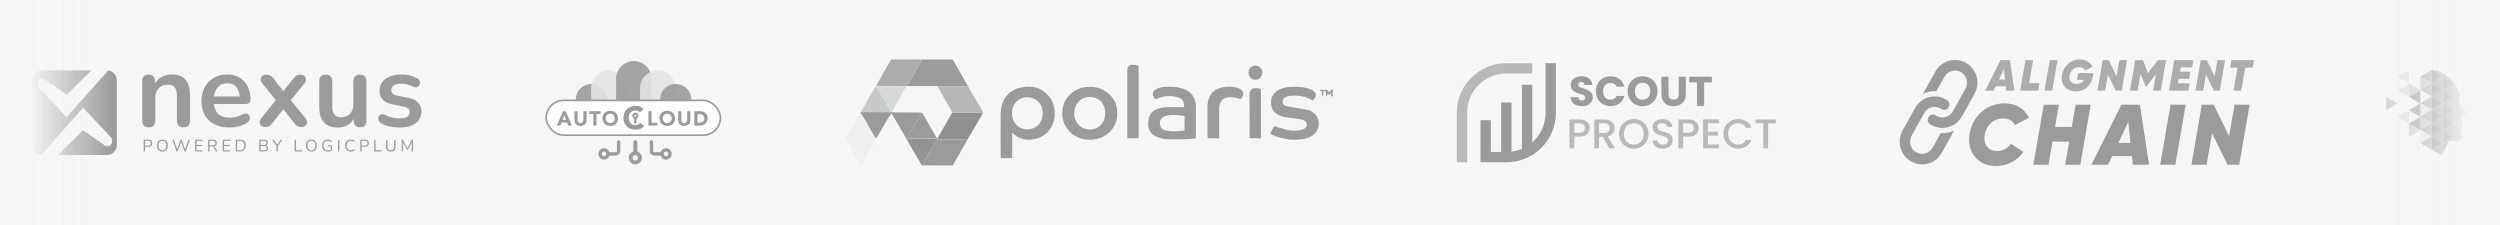 <svg width="1009" height="91" viewBox="0 0 1009 91" fill="none" xmlns="http://www.w3.org/2000/svg">
<rect x="0" y="0" width="1009" height="91" fill="#333333" stroke="none"/>
<g clip-path="url(#clip0_36_17644)">
<rect width="1009" height="91" fill="#F6F6F6"/>
<path d="M-10 0H1019" stroke="#F6F6F6" stroke-width="3"/>
<path d="M-10 91H1019" stroke="#F6F6F6" stroke-width="3"/>
<path fill-rule="evenodd" clip-rule="evenodd" d="M26.883 47.281C26.883 47.281 26.883 47.281 26.883 47.28L43.12 29.064C43.289 28.875 43.425 28.664 43.528 28.441C45.561 28.629 47.154 30.34 47.154 32.423V58.577C47.154 60.786 45.363 62.577 43.154 62.577H23.326L33.534 52.545L42.241 58.66C43.138 59.29 44.341 59.044 44.957 58.104C45.51 57.259 45.414 56.109 44.728 55.383L33.534 43.514V43.515L17.297 61.731C17.074 61.981 16.909 62.268 16.802 62.572C14.685 62.469 13 60.72 13 58.577V32.423C13 30.214 14.791 28.423 17 28.423H36.883L26.883 38.25L18.175 32.135C17.279 31.506 16.076 31.752 15.46 32.691C14.906 33.537 15.003 34.686 15.688 35.413L26.883 47.281Z" fill="#9B9B9B"/>
<path d="M161.304 51.475C160.098 51.475 158.821 51.349 157.473 51.096C156.126 50.844 154.919 50.409 153.853 49.791C153.404 49.511 153.081 49.188 152.884 48.823C152.716 48.43 152.646 48.051 152.674 47.686C152.73 47.293 152.87 46.956 153.095 46.676C153.348 46.395 153.656 46.213 154.021 46.129C154.414 46.044 154.835 46.114 155.284 46.339C156.407 46.872 157.459 47.251 158.442 47.476C159.424 47.672 160.392 47.77 161.347 47.77C162.694 47.77 163.69 47.546 164.336 47.097C165.009 46.62 165.346 46.002 165.346 45.244C165.346 44.599 165.121 44.108 164.672 43.771C164.251 43.406 163.606 43.139 162.736 42.971L158.526 42.171C156.786 41.834 155.453 41.203 154.526 40.277C153.628 39.322 153.179 38.102 153.179 36.614C153.179 35.267 153.544 34.102 154.274 33.12C155.032 32.137 156.07 31.38 157.389 30.846C158.708 30.313 160.224 30.046 161.936 30.046C163.171 30.046 164.322 30.187 165.388 30.467C166.483 30.72 167.535 31.127 168.546 31.688C168.967 31.913 169.247 32.208 169.388 32.572C169.556 32.937 169.598 33.316 169.514 33.709C169.43 34.074 169.261 34.411 169.009 34.719C168.756 35 168.433 35.183 168.04 35.267C167.676 35.323 167.255 35.239 166.777 35.014C165.907 34.565 165.065 34.242 164.251 34.046C163.466 33.849 162.708 33.751 161.978 33.751C160.603 33.751 159.578 33.99 158.905 34.467C158.259 34.944 157.936 35.575 157.936 36.361C157.936 36.951 158.133 37.442 158.526 37.835C158.919 38.228 159.522 38.494 160.336 38.635L164.546 39.435C166.37 39.771 167.746 40.389 168.672 41.287C169.626 42.185 170.103 43.392 170.103 44.908C170.103 46.956 169.303 48.57 167.704 49.749C166.104 50.9 163.971 51.475 161.304 51.475Z" fill="#9B9B9B"/>
<path d="M136.42 51.475C134.708 51.475 133.29 51.166 132.168 50.549C131.045 49.903 130.203 48.949 129.642 47.686C129.108 46.423 128.842 44.851 128.842 42.971V32.783C128.842 31.884 129.066 31.225 129.515 30.804C129.964 30.355 130.61 30.13 131.452 30.13C132.294 30.13 132.94 30.355 133.389 30.804C133.866 31.225 134.104 31.884 134.104 32.783V43.055C134.104 44.514 134.399 45.595 134.988 46.297C135.578 46.998 136.518 47.349 137.809 47.349C139.212 47.349 140.363 46.872 141.261 45.918C142.159 44.935 142.608 43.644 142.608 42.045V32.783C142.608 31.884 142.833 31.225 143.282 30.804C143.731 30.355 144.377 30.13 145.219 30.13C146.061 30.13 146.706 30.355 147.155 30.804C147.632 31.225 147.871 31.884 147.871 32.783V48.696C147.871 50.493 147.015 51.391 145.303 51.391C144.489 51.391 143.857 51.166 143.408 50.717C142.959 50.24 142.735 49.566 142.735 48.696V45.497L143.324 46.76C142.735 48.275 141.837 49.44 140.63 50.254C139.451 51.068 138.048 51.475 136.42 51.475Z" fill="#9B9B9B"/>
<path d="M106.996 51.264C106.378 51.264 105.859 51.096 105.438 50.759C105.045 50.394 104.835 49.931 104.807 49.37C104.807 48.809 105.045 48.219 105.522 47.602L112.343 39.182V41.666L105.943 33.793C105.438 33.176 105.2 32.586 105.228 32.025C105.256 31.463 105.466 31.015 105.859 30.678C106.28 30.313 106.799 30.13 107.417 30.13C108.062 30.13 108.596 30.243 109.017 30.467C109.466 30.692 109.873 31.043 110.238 31.52L115.289 38.003H113.437L118.531 31.52C118.924 31.043 119.331 30.692 119.752 30.467C120.173 30.243 120.692 30.13 121.31 30.13C121.955 30.13 122.475 30.313 122.867 30.678C123.26 31.043 123.457 31.506 123.457 32.067C123.485 32.628 123.246 33.218 122.741 33.835L116.384 41.624V39.266L123.204 47.602C123.709 48.191 123.948 48.767 123.92 49.328C123.892 49.889 123.667 50.352 123.246 50.717C122.853 51.082 122.334 51.264 121.689 51.264C121.071 51.264 120.552 51.152 120.131 50.928C119.71 50.703 119.303 50.352 118.91 49.875L113.437 42.971H115.205L109.774 49.875C109.41 50.324 109.017 50.675 108.596 50.928C108.175 51.152 107.641 51.264 106.996 51.264Z" fill="#9B9B9B"/>
<path d="M92.595 51.475C90.266 51.475 88.259 51.04 86.575 50.17C84.891 49.3 83.586 48.065 82.66 46.465C81.762 44.865 81.312 42.971 81.312 40.782C81.312 38.649 81.748 36.782 82.618 35.183C83.516 33.583 84.737 32.334 86.28 31.436C87.852 30.509 89.634 30.046 91.627 30.046C93.086 30.046 94.391 30.285 95.542 30.762C96.721 31.239 97.717 31.927 98.531 32.825C99.373 33.723 100.005 34.818 100.426 36.109C100.875 37.372 101.099 38.803 101.099 40.403C101.099 40.908 100.917 41.301 100.552 41.582C100.215 41.834 99.724 41.961 99.079 41.961H85.565V38.929H97.395L96.721 39.561C96.721 38.27 96.525 37.189 96.132 36.319C95.767 35.449 95.219 34.79 94.49 34.341C93.788 33.863 92.904 33.625 91.837 33.625C90.659 33.625 89.648 33.906 88.806 34.467C87.992 35 87.361 35.772 86.912 36.782C86.491 37.765 86.28 38.944 86.28 40.319V40.613C86.28 42.915 86.814 44.641 87.88 45.792C88.975 46.914 90.575 47.476 92.679 47.476C93.409 47.476 94.223 47.392 95.121 47.223C96.047 47.027 96.918 46.704 97.731 46.255C98.321 45.918 98.84 45.778 99.289 45.834C99.738 45.862 100.089 46.016 100.342 46.297C100.622 46.578 100.791 46.928 100.847 47.349C100.903 47.742 100.819 48.149 100.594 48.57C100.398 48.991 100.047 49.356 99.542 49.665C98.559 50.282 97.423 50.745 96.132 51.054C94.869 51.335 93.69 51.475 92.595 51.475Z" fill="#9B9B9B"/>
<path d="M60.013 51.391C59.17 51.391 58.525 51.166 58.076 50.717C57.627 50.24 57.402 49.567 57.402 48.697V32.783C57.402 31.913 57.627 31.253 58.076 30.804C58.525 30.355 59.157 30.131 59.97 30.131C60.784 30.131 61.416 30.355 61.865 30.804C62.314 31.253 62.538 31.913 62.538 32.783V35.646L62.075 34.593C62.693 33.106 63.647 31.983 64.938 31.225C66.257 30.439 67.745 30.046 69.401 30.046C71.057 30.046 72.418 30.355 73.484 30.973C74.551 31.59 75.351 32.53 75.884 33.793C76.417 35.028 76.684 36.6 76.684 38.508V48.697C76.684 49.567 76.46 50.24 76.01 50.717C75.561 51.166 74.916 51.391 74.074 51.391C73.232 51.391 72.572 51.166 72.095 50.717C71.646 50.24 71.422 49.567 71.422 48.697V38.761C71.422 37.161 71.113 35.996 70.495 35.267C69.906 34.537 68.98 34.172 67.717 34.172C66.173 34.172 64.938 34.663 64.012 35.646C63.114 36.6 62.665 37.877 62.665 39.477V48.697C62.665 50.493 61.781 51.391 60.013 51.391Z" fill="#9B9B9B"/>
<path d="M162.374 61.172C162.293 61.172 162.23 61.149 162.185 61.104C162.14 61.054 162.117 60.987 162.117 60.902V56.591C162.117 56.501 162.14 56.433 162.185 56.388C162.23 56.343 162.293 56.321 162.374 56.321C162.446 56.321 162.502 56.337 162.542 56.368C162.587 56.395 162.628 56.442 162.664 56.51L164.512 59.991H164.31L166.152 56.51C166.188 56.442 166.226 56.395 166.266 56.368C166.307 56.337 166.365 56.321 166.442 56.321C166.518 56.321 166.579 56.343 166.624 56.388C166.669 56.433 166.691 56.501 166.691 56.591V60.902C166.691 60.987 166.669 61.054 166.624 61.104C166.583 61.149 166.52 61.172 166.435 61.172C166.354 61.172 166.291 61.149 166.246 61.104C166.201 61.054 166.179 60.987 166.179 60.902V57.11H166.34L164.654 60.274C164.622 60.333 164.589 60.375 164.553 60.402C164.521 60.425 164.474 60.436 164.411 60.436C164.348 60.436 164.299 60.423 164.263 60.396C164.227 60.369 164.195 60.328 164.168 60.274L162.461 57.103H162.623V60.902C162.623 60.987 162.601 61.054 162.556 61.104C162.515 61.149 162.455 61.172 162.374 61.172Z" fill="#9B9B9B"/>
<path d="M157.722 61.185C157.407 61.185 157.13 61.145 156.892 61.063C156.658 60.978 156.46 60.854 156.298 60.693C156.136 60.526 156.015 60.321 155.934 60.078C155.853 59.836 155.812 59.557 155.812 59.242V56.604C155.812 56.51 155.835 56.44 155.88 56.395C155.929 56.346 155.999 56.321 156.089 56.321C156.179 56.321 156.247 56.346 156.291 56.395C156.341 56.44 156.366 56.51 156.366 56.604V59.215C156.366 59.71 156.48 60.081 156.71 60.328C156.939 60.571 157.276 60.693 157.722 60.693C158.167 60.693 158.502 60.571 158.727 60.328C158.952 60.081 159.064 59.71 159.064 59.215V56.604C159.064 56.51 159.089 56.44 159.138 56.395C159.188 56.346 159.258 56.321 159.348 56.321C159.433 56.321 159.498 56.346 159.543 56.395C159.593 56.44 159.617 56.51 159.617 56.604V59.242C159.617 59.66 159.546 60.016 159.402 60.308C159.262 60.6 159.051 60.821 158.767 60.969C158.484 61.113 158.136 61.185 157.722 61.185Z" fill="#9B9B9B"/>
<path d="M151.295 61.124C151.205 61.124 151.135 61.1 151.086 61.05C151.036 60.996 151.012 60.924 151.012 60.834V56.625C151.012 56.53 151.034 56.458 151.079 56.409C151.129 56.359 151.198 56.334 151.288 56.334C151.378 56.334 151.446 56.359 151.491 56.409C151.54 56.458 151.565 56.53 151.565 56.625V60.639H153.778C153.859 60.639 153.922 60.661 153.967 60.706C154.012 60.747 154.034 60.805 154.034 60.882C154.034 60.958 154.012 61.019 153.967 61.064C153.922 61.104 153.859 61.124 153.778 61.124H151.295Z" fill="#9B9B9B"/>
<path d="M145.671 61.171C145.581 61.171 145.511 61.146 145.462 61.097C145.417 61.043 145.395 60.971 145.395 60.881V56.651C145.395 56.557 145.419 56.487 145.469 56.442C145.518 56.392 145.588 56.368 145.678 56.368H147.277C147.785 56.368 148.176 56.494 148.451 56.745C148.725 56.993 148.862 57.344 148.862 57.798C148.862 58.248 148.725 58.599 148.451 58.85C148.176 59.102 147.785 59.228 147.277 59.228H145.948V60.881C145.948 60.971 145.925 61.043 145.88 61.097C145.835 61.146 145.766 61.171 145.671 61.171ZM145.948 58.763H147.209C147.574 58.763 147.848 58.682 148.032 58.52C148.221 58.353 148.316 58.113 148.316 57.798C148.316 57.479 148.221 57.238 148.032 57.076C147.848 56.91 147.574 56.826 147.209 56.826H145.948V58.763Z" fill="#9B9B9B"/>
<path d="M141.563 61.185C141.095 61.185 140.695 61.086 140.362 60.888C140.029 60.69 139.773 60.409 139.593 60.045C139.418 59.68 139.33 59.246 139.33 58.743C139.33 58.365 139.379 58.028 139.478 57.731C139.582 57.429 139.728 57.175 139.917 56.968C140.11 56.757 140.346 56.595 140.625 56.483C140.904 56.366 141.217 56.307 141.563 56.307C141.842 56.307 142.107 56.348 142.359 56.429C142.611 56.505 142.829 56.62 143.013 56.773C143.072 56.818 143.11 56.869 143.128 56.928C143.151 56.982 143.153 57.036 143.135 57.09C143.121 57.139 143.094 57.182 143.054 57.218C143.018 57.249 142.973 57.265 142.919 57.265C142.865 57.265 142.804 57.243 142.737 57.198C142.575 57.067 142.397 56.971 142.204 56.908C142.01 56.845 141.801 56.813 141.576 56.813C141.221 56.813 140.92 56.89 140.672 57.042C140.425 57.191 140.238 57.409 140.112 57.697C139.986 57.985 139.924 58.333 139.924 58.743C139.924 59.152 139.986 59.503 140.112 59.795C140.238 60.083 140.425 60.303 140.672 60.456C140.92 60.605 141.221 60.679 141.576 60.679C141.797 60.679 142.006 60.647 142.204 60.584C142.402 60.517 142.584 60.418 142.75 60.288C142.818 60.242 142.878 60.222 142.932 60.227C142.986 60.227 143.031 60.242 143.067 60.274C143.103 60.306 143.128 60.346 143.142 60.395C143.16 60.445 143.16 60.497 143.142 60.551C143.128 60.605 143.094 60.652 143.04 60.692C142.851 60.854 142.629 60.978 142.372 61.063C142.121 61.144 141.851 61.185 141.563 61.185Z" fill="#9B9B9B"/>
<path d="M136.7 61.172C136.61 61.172 136.541 61.147 136.491 61.097C136.446 61.043 136.424 60.971 136.424 60.881V56.611C136.424 56.516 136.446 56.444 136.491 56.395C136.541 56.346 136.61 56.321 136.7 56.321C136.79 56.321 136.858 56.346 136.903 56.395C136.952 56.444 136.977 56.516 136.977 56.611V60.881C136.977 60.971 136.955 61.043 136.91 61.097C136.865 61.147 136.795 61.172 136.7 61.172Z" fill="#9B9B9B"/>
<path d="M132.352 61.185C131.843 61.185 131.414 61.088 131.063 60.895C130.717 60.701 130.454 60.422 130.274 60.058C130.094 59.694 130.004 59.258 130.004 58.749C130.004 58.371 130.053 58.032 130.152 57.731C130.256 57.429 130.404 57.175 130.598 56.968C130.795 56.757 131.034 56.595 131.313 56.483C131.596 56.366 131.915 56.307 132.271 56.307C132.554 56.307 132.828 56.348 133.094 56.429C133.359 56.505 133.595 56.629 133.802 56.8C133.856 56.84 133.89 56.885 133.903 56.934C133.917 56.984 133.915 57.033 133.897 57.083C133.883 57.132 133.858 57.175 133.822 57.211C133.791 57.243 133.748 57.261 133.694 57.265C133.645 57.27 133.593 57.254 133.539 57.218C133.355 57.074 133.159 56.971 132.952 56.908C132.745 56.84 132.516 56.806 132.264 56.806C131.904 56.806 131.598 56.883 131.346 57.036C131.099 57.189 130.91 57.409 130.78 57.697C130.654 57.985 130.591 58.336 130.591 58.749C130.591 59.379 130.737 59.86 131.029 60.193C131.326 60.526 131.771 60.692 132.365 60.692C132.581 60.692 132.792 60.672 132.999 60.632C133.206 60.587 133.402 60.526 133.586 60.449L133.465 60.767V59.087H132.5C132.419 59.087 132.358 59.066 132.318 59.026C132.277 58.985 132.257 58.931 132.257 58.864C132.257 58.792 132.277 58.738 132.318 58.702C132.358 58.666 132.419 58.648 132.5 58.648H133.708C133.784 58.648 133.843 58.668 133.883 58.709C133.924 58.749 133.944 58.808 133.944 58.884V60.645C133.944 60.712 133.933 60.769 133.91 60.814C133.888 60.859 133.849 60.892 133.795 60.915C133.606 60.991 133.379 61.057 133.114 61.111C132.853 61.16 132.599 61.185 132.352 61.185Z" fill="#9B9B9B"/>
<path d="M125.655 61.185C125.214 61.185 124.829 61.086 124.501 60.888C124.177 60.685 123.925 60.402 123.745 60.038C123.57 59.674 123.482 59.242 123.482 58.743C123.482 58.365 123.532 58.028 123.631 57.731C123.734 57.429 123.88 57.175 124.069 56.968C124.258 56.757 124.485 56.595 124.75 56.483C125.02 56.366 125.322 56.307 125.655 56.307C126.104 56.307 126.491 56.406 126.815 56.604C127.143 56.802 127.395 57.083 127.57 57.447C127.75 57.807 127.84 58.237 127.84 58.736C127.84 59.114 127.789 59.453 127.685 59.755C127.582 60.056 127.436 60.312 127.247 60.524C127.058 60.735 126.828 60.899 126.559 61.016C126.293 61.129 125.992 61.185 125.655 61.185ZM125.655 60.692C125.996 60.692 126.284 60.616 126.518 60.463C126.756 60.31 126.939 60.087 127.065 59.795C127.19 59.503 127.253 59.152 127.253 58.743C127.253 58.126 127.114 57.65 126.835 57.312C126.561 56.971 126.167 56.8 125.655 56.8C125.322 56.8 125.036 56.876 124.798 57.029C124.564 57.182 124.384 57.404 124.258 57.697C124.132 57.985 124.069 58.333 124.069 58.743C124.069 59.354 124.209 59.833 124.487 60.18C124.766 60.521 125.155 60.692 125.655 60.692Z" fill="#9B9B9B"/>
<path d="M119.172 61.124C119.082 61.124 119.012 61.1 118.963 61.05C118.913 60.996 118.889 60.924 118.889 60.834V56.625C118.889 56.53 118.911 56.458 118.956 56.409C119.006 56.359 119.075 56.334 119.165 56.334C119.255 56.334 119.323 56.359 119.368 56.409C119.417 56.458 119.442 56.53 119.442 56.625V60.639H121.655C121.736 60.639 121.799 60.661 121.844 60.706C121.889 60.747 121.911 60.805 121.911 60.882C121.911 60.958 121.889 61.019 121.844 61.064C121.799 61.104 121.736 61.124 121.655 61.124H119.172Z" fill="#9B9B9B"/>
<path d="M111.856 61.172C111.767 61.172 111.697 61.147 111.647 61.097C111.602 61.043 111.58 60.969 111.58 60.875V58.662L111.701 59.046L110.008 56.712C109.968 56.654 109.947 56.595 109.947 56.537C109.952 56.474 109.977 56.422 110.021 56.382C110.066 56.341 110.125 56.321 110.197 56.321C110.26 56.321 110.316 56.337 110.366 56.368C110.415 56.395 110.46 56.44 110.5 56.503L111.937 58.486H111.796L113.233 56.503C113.282 56.435 113.329 56.388 113.374 56.361C113.419 56.334 113.473 56.321 113.536 56.321C113.608 56.321 113.665 56.341 113.705 56.382C113.745 56.417 113.766 56.467 113.766 56.53C113.77 56.588 113.75 56.651 113.705 56.719L112.018 59.046L112.133 58.662V60.875C112.133 61.072 112.041 61.172 111.856 61.172Z" fill="#9B9B9B"/>
<path d="M104.921 61.124C104.822 61.124 104.745 61.099 104.691 61.05C104.642 60.996 104.617 60.919 104.617 60.82V56.671C104.617 56.572 104.642 56.498 104.691 56.449C104.745 56.395 104.822 56.368 104.921 56.368H106.52C106.848 56.368 107.125 56.417 107.349 56.516C107.579 56.611 107.754 56.75 107.876 56.934C107.997 57.119 108.058 57.344 108.058 57.609C108.058 57.906 107.97 58.153 107.795 58.351C107.624 58.549 107.39 58.679 107.093 58.742V58.648C107.43 58.688 107.694 58.81 107.882 59.012C108.076 59.215 108.173 59.482 108.173 59.815C108.173 60.238 108.035 60.562 107.761 60.787C107.487 61.011 107.1 61.124 106.601 61.124H104.921ZM105.157 60.679H106.547C106.906 60.679 107.176 60.607 107.356 60.463C107.536 60.319 107.626 60.101 107.626 59.808C107.626 59.511 107.536 59.293 107.356 59.154C107.176 59.01 106.906 58.938 106.547 58.938H105.157V60.679ZM105.157 58.493H106.439C106.79 58.493 107.055 58.421 107.235 58.277C107.419 58.133 107.511 57.926 107.511 57.656C107.511 57.377 107.419 57.168 107.235 57.029C107.055 56.885 106.79 56.813 106.439 56.813H105.157V58.493Z" fill="#9B9B9B"/>
<path d="M95.475 61.124C95.376 61.124 95.3 61.099 95.246 61.05C95.197 60.996 95.172 60.919 95.172 60.82V56.671C95.172 56.572 95.197 56.498 95.246 56.449C95.3 56.395 95.376 56.368 95.475 56.368H96.778C97.547 56.368 98.14 56.57 98.559 56.975C98.977 57.38 99.186 57.969 99.186 58.742C99.186 59.129 99.132 59.471 99.024 59.768C98.921 60.06 98.766 60.308 98.559 60.51C98.352 60.712 98.1 60.865 97.803 60.969C97.506 61.072 97.164 61.124 96.778 61.124H95.475ZM95.725 60.652H96.737C97.052 60.652 97.324 60.611 97.553 60.53C97.787 60.449 97.981 60.33 98.133 60.173C98.291 60.015 98.408 59.817 98.484 59.579C98.561 59.336 98.599 59.057 98.599 58.742C98.599 58.108 98.444 57.634 98.133 57.319C97.823 57 97.358 56.84 96.737 56.84H95.725V60.652Z" fill="#9B9B9B"/>
<path d="M90.192 61.124C90.093 61.124 90.017 61.099 89.963 61.05C89.913 60.996 89.889 60.919 89.889 60.82V56.671C89.889 56.572 89.913 56.498 89.963 56.449C90.017 56.395 90.093 56.368 90.192 56.368H92.702C92.778 56.368 92.837 56.388 92.877 56.428C92.918 56.469 92.938 56.525 92.938 56.597C92.938 56.673 92.918 56.732 92.877 56.773C92.837 56.813 92.778 56.833 92.702 56.833H90.428V58.479H92.56C92.637 58.479 92.695 58.499 92.736 58.54C92.776 58.576 92.796 58.632 92.796 58.709C92.796 58.785 92.776 58.844 92.736 58.884C92.695 58.925 92.637 58.945 92.56 58.945H90.428V60.658H92.702C92.778 60.658 92.837 60.679 92.877 60.719C92.918 60.76 92.938 60.816 92.938 60.888C92.938 60.964 92.918 61.023 92.877 61.063C92.837 61.104 92.778 61.124 92.702 61.124H90.192Z" fill="#9B9B9B"/>
<path d="M84.304 61.171C84.214 61.171 84.144 61.146 84.095 61.097C84.05 61.043 84.027 60.971 84.027 60.881V56.651C84.027 56.557 84.052 56.487 84.102 56.442C84.151 56.392 84.221 56.368 84.311 56.368H85.91C86.418 56.368 86.809 56.487 87.084 56.725C87.358 56.964 87.495 57.303 87.495 57.744C87.495 58.023 87.432 58.266 87.306 58.473C87.185 58.675 87.005 58.83 86.766 58.938C86.528 59.041 86.242 59.093 85.91 59.093L85.977 59.005H86.112C86.287 59.005 86.44 59.05 86.571 59.14C86.701 59.23 86.82 59.374 86.928 59.572L87.576 60.78C87.612 60.843 87.628 60.906 87.623 60.969C87.623 61.027 87.603 61.077 87.562 61.117C87.522 61.153 87.463 61.171 87.387 61.171C87.311 61.171 87.248 61.153 87.198 61.117C87.149 61.081 87.106 61.029 87.07 60.962L86.335 59.599C86.231 59.406 86.112 59.278 85.977 59.215C85.842 59.147 85.665 59.114 85.444 59.114H84.581V60.881C84.581 60.971 84.558 61.043 84.513 61.097C84.468 61.146 84.398 61.171 84.304 61.171ZM84.581 58.675H85.829C86.197 58.675 86.476 58.599 86.665 58.446C86.854 58.288 86.948 58.054 86.948 57.744C86.948 57.443 86.854 57.215 86.665 57.063C86.476 56.905 86.197 56.826 85.829 56.826H84.581V58.675Z" fill="#9B9B9B"/>
<path d="M79.048 61.124C78.949 61.124 78.872 61.099 78.818 61.05C78.769 60.996 78.744 60.919 78.744 60.82V56.671C78.744 56.572 78.769 56.498 78.818 56.449C78.872 56.395 78.949 56.368 79.048 56.368H81.557C81.634 56.368 81.692 56.388 81.733 56.428C81.773 56.469 81.793 56.525 81.793 56.597C81.793 56.673 81.773 56.732 81.733 56.773C81.692 56.813 81.634 56.833 81.557 56.833H79.284V58.479H81.416C81.492 58.479 81.551 58.499 81.591 58.54C81.632 58.576 81.652 58.632 81.652 58.709C81.652 58.785 81.632 58.844 81.591 58.884C81.551 58.925 81.492 58.945 81.416 58.945H79.284V60.658H81.557C81.634 60.658 81.692 60.679 81.733 60.719C81.773 60.76 81.793 60.816 81.793 60.888C81.793 60.964 81.773 61.023 81.733 61.063C81.692 61.104 81.634 61.124 81.557 61.124H79.048Z" fill="#9B9B9B"/>
<path d="M71.493 61.172C71.412 61.172 71.347 61.151 71.298 61.111C71.248 61.066 71.208 61.001 71.176 60.915L69.686 56.658C69.654 56.564 69.661 56.485 69.706 56.422C69.755 56.355 69.832 56.321 69.935 56.321C70.011 56.321 70.072 56.341 70.117 56.382C70.162 56.417 70.2 56.476 70.232 56.557L71.628 60.652H71.392L72.816 56.577C72.847 56.492 72.885 56.429 72.93 56.388C72.975 56.343 73.036 56.321 73.113 56.321C73.185 56.321 73.241 56.343 73.281 56.388C73.326 56.429 73.365 56.492 73.396 56.577L74.799 60.652H74.59L76 56.557C76.023 56.48 76.056 56.422 76.101 56.382C76.151 56.341 76.214 56.321 76.29 56.321C76.385 56.321 76.454 56.352 76.499 56.415C76.544 56.478 76.549 56.559 76.513 56.658L75.015 60.915C74.984 61.001 74.943 61.066 74.894 61.111C74.849 61.151 74.784 61.172 74.698 61.172C74.617 61.172 74.552 61.151 74.502 61.111C74.457 61.066 74.417 61.001 74.381 60.915L73.025 57.009H73.173L71.804 60.915C71.772 61.001 71.734 61.066 71.689 61.111C71.644 61.151 71.579 61.172 71.493 61.172Z" fill="#9B9B9B"/>
<path d="M65.551 61.185C65.111 61.185 64.726 61.086 64.398 60.888C64.074 60.685 63.822 60.402 63.642 60.038C63.467 59.674 63.379 59.242 63.379 58.743C63.379 58.365 63.428 58.028 63.527 57.731C63.631 57.429 63.777 57.175 63.966 56.968C64.155 56.757 64.382 56.595 64.647 56.483C64.917 56.366 65.218 56.307 65.551 56.307C66.001 56.307 66.388 56.406 66.712 56.604C67.04 56.802 67.292 57.083 67.467 57.447C67.647 57.807 67.737 58.237 67.737 58.736C67.737 59.114 67.685 59.453 67.582 59.755C67.478 60.056 67.332 60.312 67.143 60.524C66.954 60.735 66.725 60.899 66.455 61.016C66.19 61.129 65.889 61.185 65.551 61.185ZM65.551 60.692C65.893 60.692 66.181 60.616 66.415 60.463C66.653 60.31 66.835 60.087 66.961 59.795C67.087 59.503 67.15 59.152 67.15 58.743C67.15 58.126 67.011 57.65 66.732 57.312C66.457 56.971 66.064 56.8 65.551 56.8C65.218 56.8 64.933 56.876 64.695 57.029C64.461 57.182 64.281 57.404 64.155 57.697C64.029 57.985 63.966 58.333 63.966 58.743C63.966 59.354 64.105 59.833 64.384 60.18C64.663 60.521 65.052 60.692 65.551 60.692Z" fill="#9B9B9B"/>
<path d="M58.265 61.171C58.175 61.171 58.105 61.146 58.056 61.097C58.011 61.043 57.988 60.971 57.988 60.881V56.651C57.988 56.557 58.013 56.487 58.062 56.442C58.112 56.392 58.182 56.368 58.272 56.368H59.87C60.379 56.368 60.77 56.494 61.044 56.745C61.319 56.993 61.456 57.344 61.456 57.798C61.456 58.248 61.319 58.599 61.044 58.85C60.77 59.102 60.379 59.228 59.87 59.228H58.541V60.881C58.541 60.971 58.519 61.043 58.474 61.097C58.429 61.146 58.359 61.171 58.265 61.171ZM58.541 58.763H59.803C60.167 58.763 60.442 58.682 60.626 58.52C60.815 58.353 60.91 58.113 60.91 57.798C60.91 57.479 60.815 57.238 60.626 57.076C60.442 56.91 60.167 56.826 59.803 56.826H58.541V58.763Z" fill="#9B9B9B"/>
<path opacity="0.9" d="M243.132 44.467C245.592 42.049 245.592 38.129 243.132 35.711C240.671 33.293 236.682 33.293 234.221 35.711C231.76 38.129 231.76 42.049 234.221 44.467C236.682 46.885 240.671 46.885 243.132 44.467Z" fill="#9B9B9B"/>
<path opacity="0.9" d="M238.588 35.565C238.588 31.62 241.786 28.423 245.73 28.423C249.675 28.423 252.872 31.62 252.872 35.565V44.387C252.872 48.332 249.675 51.529 245.73 51.529C241.786 51.529 238.588 48.332 238.588 44.387V35.565Z" fill="#E3E3E3"/>
<path opacity="0.9" d="M248.67 31.784C248.67 27.839 251.868 24.642 255.812 24.642C259.756 24.642 262.954 27.839 262.954 31.784V47.748C262.954 51.693 259.756 54.89 255.812 54.89C251.868 54.89 248.67 51.693 248.67 47.748V31.784Z" fill="#9B9B9B"/>
<path opacity="0.9" d="M258.334 35.565C258.334 31.62 261.532 28.423 265.476 28.423C269.42 28.423 272.618 31.62 272.618 35.565V44.387C272.618 48.332 269.42 51.529 265.476 51.529C261.532 51.529 258.334 48.332 258.334 44.387V35.565Z" fill="#E3E3E3"/>
<path opacity="0.9" d="M277.161 44.467C279.622 42.049 279.622 38.129 277.161 35.711C274.7 33.293 270.711 33.293 268.25 35.711C265.79 38.129 265.79 42.049 268.25 44.467C270.711 46.885 274.7 46.885 277.161 44.467Z" fill="#9B9B9B"/>
<rect x="220.443" y="40.525" width="70.32" height="14.024" rx="7.012" fill="white" stroke="#9B9B9B" stroke-width="0.68"/>
<path d="M227.241 44.868H228.301L230.834 50.689H229.387L228.885 49.456H226.624L226.139 50.689H224.725L227.241 44.868ZM227.734 46.562L227.027 48.37H228.449L227.734 46.562Z" fill="#9B9B9B"/>
<path d="M236.739 48.444C236.739 48.79 236.687 49.108 236.583 49.398C236.479 49.689 236.322 49.941 236.114 50.155C235.911 50.368 235.656 50.535 235.349 50.656C235.042 50.777 234.689 50.837 234.289 50.837C233.883 50.837 233.527 50.777 233.22 50.656C232.913 50.535 232.655 50.368 232.447 50.155C232.244 49.941 232.091 49.689 231.986 49.398C231.882 49.108 231.83 48.79 231.83 48.444V44.868H233.113V48.395C233.113 48.576 233.14 48.743 233.195 48.897C233.255 49.05 233.338 49.184 233.442 49.3C233.546 49.409 233.669 49.497 233.812 49.563C233.96 49.623 234.119 49.653 234.289 49.653C234.459 49.653 234.615 49.623 234.757 49.563C234.9 49.497 235.023 49.409 235.127 49.3C235.231 49.184 235.311 49.05 235.366 48.897C235.426 48.743 235.456 48.576 235.456 48.395V44.868H236.739V48.444Z" fill="#9B9B9B"/>
<path d="M239.462 46.002H237.801V44.868H242.406V46.002H240.745V50.689H239.462V46.002Z" fill="#9B9B9B"/>
<path d="M243.156 47.778C243.156 47.312 243.232 46.89 243.386 46.512C243.545 46.134 243.764 45.813 244.044 45.55C244.323 45.282 244.655 45.076 245.039 44.934C245.422 44.791 245.842 44.72 246.297 44.72C246.752 44.72 247.171 44.791 247.555 44.934C247.938 45.076 248.27 45.282 248.549 45.55C248.829 45.813 249.045 46.134 249.199 46.512C249.358 46.89 249.437 47.312 249.437 47.778C249.437 48.244 249.358 48.666 249.199 49.045C249.045 49.423 248.829 49.746 248.549 50.015C248.27 50.278 247.938 50.481 247.555 50.623C247.171 50.766 246.752 50.837 246.297 50.837C245.842 50.837 245.422 50.766 245.039 50.623C244.655 50.481 244.323 50.278 244.044 50.015C243.764 49.746 243.545 49.423 243.386 49.045C243.232 48.666 243.156 48.244 243.156 47.778ZM244.488 47.778C244.488 48.052 244.529 48.305 244.611 48.535C244.699 48.76 244.822 48.957 244.981 49.127C245.14 49.291 245.329 49.42 245.548 49.513C245.773 49.606 246.022 49.653 246.297 49.653C246.571 49.653 246.817 49.606 247.037 49.513C247.261 49.42 247.453 49.291 247.612 49.127C247.771 48.957 247.892 48.76 247.974 48.535C248.062 48.305 248.105 48.052 248.105 47.778C248.105 47.51 248.062 47.26 247.974 47.03C247.892 46.8 247.771 46.603 247.612 46.438C247.453 46.268 247.261 46.137 247.037 46.044C246.817 45.95 246.571 45.904 246.297 45.904C246.022 45.904 245.773 45.95 245.548 46.044C245.329 46.137 245.14 46.268 244.981 46.438C244.822 46.603 244.699 46.8 244.611 47.03C244.529 47.26 244.488 47.51 244.488 47.778Z" fill="#9B9B9B"/>
<path d="M261.695 44.868H262.978V49.505H265.354V50.689H261.695V44.868Z" fill="#9B9B9B"/>
<path d="M266.161 47.778C266.161 47.312 266.238 46.89 266.391 46.512C266.55 46.134 266.769 45.813 267.049 45.55C267.328 45.282 267.66 45.076 268.044 44.934C268.427 44.791 268.847 44.72 269.302 44.72C269.757 44.72 270.176 44.791 270.56 44.934C270.943 45.076 271.275 45.282 271.555 45.55C271.834 45.813 272.051 46.134 272.204 46.512C272.363 46.89 272.443 47.312 272.443 47.778C272.443 48.244 272.363 48.666 272.204 49.045C272.051 49.423 271.834 49.746 271.555 50.015C271.275 50.278 270.943 50.481 270.56 50.623C270.176 50.766 269.757 50.837 269.302 50.837C268.847 50.837 268.427 50.766 268.044 50.623C267.66 50.481 267.328 50.278 267.049 50.015C266.769 49.746 266.55 49.423 266.391 49.045C266.238 48.666 266.161 48.244 266.161 47.778ZM267.493 47.778C267.493 48.052 267.534 48.305 267.616 48.535C267.704 48.76 267.827 48.957 267.986 49.127C268.145 49.291 268.334 49.42 268.553 49.513C268.778 49.606 269.028 49.653 269.302 49.653C269.576 49.653 269.822 49.606 270.042 49.513C270.266 49.42 270.458 49.291 270.617 49.127C270.776 48.957 270.897 48.76 270.979 48.535C271.067 48.305 271.111 48.052 271.111 47.778C271.111 47.51 271.067 47.26 270.979 47.03C270.897 46.8 270.776 46.603 270.617 46.438C270.458 46.268 270.266 46.137 270.042 46.044C269.822 45.95 269.576 45.904 269.302 45.904C269.028 45.904 268.778 45.95 268.553 46.044C268.334 46.137 268.145 46.268 267.986 46.438C267.827 46.603 267.704 46.8 267.616 47.03C267.534 47.26 267.493 47.51 267.493 47.778Z" fill="#9B9B9B"/>
<path d="M278.634 48.444C278.634 48.79 278.582 49.108 278.478 49.398C278.374 49.689 278.217 49.941 278.009 50.155C277.806 50.368 277.551 50.535 277.245 50.656C276.938 50.777 276.584 50.837 276.184 50.837C275.778 50.837 275.422 50.777 275.115 50.656C274.808 50.535 274.55 50.368 274.342 50.155C274.139 49.941 273.986 49.689 273.882 49.398C273.778 49.108 273.725 48.79 273.725 48.444V44.868H275.008V48.395C275.008 48.576 275.036 48.743 275.09 48.897C275.151 49.05 275.233 49.184 275.337 49.3C275.441 49.409 275.564 49.497 275.707 49.563C275.855 49.623 276.014 49.653 276.184 49.653C276.354 49.653 276.51 49.623 276.653 49.563C276.795 49.497 276.918 49.409 277.023 49.3C277.127 49.184 277.206 49.05 277.261 48.897C277.321 48.743 277.351 48.576 277.351 48.395V44.868H278.634V48.444Z" fill="#9B9B9B"/>
<path d="M280.231 44.868H282.155C282.621 44.868 283.062 44.92 283.479 45.024C283.901 45.128 284.268 45.298 284.58 45.534C284.893 45.764 285.14 46.065 285.32 46.438C285.507 46.811 285.6 47.263 285.6 47.795C285.6 48.266 285.51 48.683 285.329 49.045C285.153 49.401 284.915 49.702 284.613 49.949C284.312 50.19 283.964 50.374 283.569 50.5C283.174 50.626 282.761 50.689 282.328 50.689H280.231V44.868ZM281.514 49.505H282.18C282.476 49.505 282.75 49.475 283.002 49.415C283.259 49.354 283.481 49.256 283.668 49.119C283.854 48.976 283.999 48.792 284.104 48.568C284.213 48.337 284.268 48.058 284.268 47.729C284.268 47.444 284.213 47.197 284.104 46.989C283.999 46.775 283.857 46.6 283.676 46.463C283.495 46.326 283.281 46.224 283.035 46.159C282.793 46.087 282.539 46.052 282.27 46.052H281.514V49.505Z" fill="#9B9B9B"/>
<path d="M258.209 45.331C258.007 45.088 257.757 44.902 257.459 44.772C257.169 44.642 256.831 44.577 256.445 44.577C256.058 44.577 255.698 44.651 255.365 44.798C255.04 44.945 254.755 45.153 254.509 45.421C254.272 45.681 254.083 45.993 253.942 46.356C253.811 46.72 253.745 47.114 253.745 47.538C253.745 47.971 253.811 48.37 253.942 48.733C254.083 49.088 254.272 49.4 254.509 49.668C254.746 49.928 255.022 50.132 255.338 50.279C255.663 50.426 256.01 50.499 256.379 50.499C256.8 50.499 257.173 50.413 257.498 50.24C257.823 50.067 258.091 49.824 258.302 49.513L260.014 50.772C259.619 51.318 259.118 51.72 258.512 51.98C257.907 52.24 257.283 52.37 256.642 52.37C255.913 52.37 255.242 52.257 254.627 52.032C254.013 51.807 253.481 51.487 253.034 51.071C252.586 50.647 252.235 50.136 251.98 49.538C251.734 48.941 251.611 48.274 251.611 47.538C251.611 46.802 251.734 46.136 251.98 45.538C252.235 44.941 252.586 44.434 253.034 44.019C253.481 43.594 254.013 43.27 254.627 43.045C255.242 42.82 255.913 42.707 256.642 42.707C256.906 42.707 257.178 42.733 257.459 42.785C257.748 42.828 258.029 42.902 258.302 43.006C258.583 43.11 258.85 43.248 259.105 43.421C259.36 43.594 259.588 43.807 259.79 44.058L258.209 45.331Z" fill="#9B9B9B"/>
<path d="M256.43 49.926C256.158 49.926 255.936 49.709 255.936 49.445V47.687C255.936 47.422 256.159 47.206 256.43 47.206C256.703 47.206 256.925 47.423 256.925 47.687V49.445C256.925 49.71 256.702 49.926 256.43 49.926Z" fill="#9B9B9B"/>
<path d="M257.67 46.948C257.805 46.268 257.364 45.607 256.686 45.472C256.009 45.337 255.35 45.779 255.216 46.459C255.082 47.14 255.522 47.801 256.2 47.936C256.877 48.071 257.536 47.629 257.67 46.948Z" fill="#9B9B9B"/>
<path d="M256.925 46.711C256.925 46.984 256.703 47.206 256.43 47.206C256.157 47.206 255.936 46.984 255.936 46.711C255.936 46.438 256.157 46.217 256.43 46.217C256.703 46.217 256.925 46.438 256.925 46.711Z" fill="#E3E3E3"/>
<path d="M243.793 59.823C244.815 59.823 245.682 60.504 245.969 61.438H248.556C248.805 61.438 249.008 61.234 249.008 60.983V57.266C249.008 56.892 249.309 56.589 249.68 56.589C250.051 56.589 250.352 56.892 250.352 57.266V60.983C250.352 61.98 249.546 62.791 248.556 62.791H245.969C245.682 63.725 244.815 64.406 243.793 64.406C242.537 64.406 241.516 63.378 241.516 62.114C241.516 60.851 242.537 59.823 243.793 59.823ZM243.793 63.053C244.307 63.053 244.726 62.632 244.726 62.114C244.726 61.597 244.307 61.176 243.793 61.176C243.279 61.176 242.86 61.597 242.86 62.114C242.86 62.632 243.279 63.053 243.793 63.053Z" fill="#9B9B9B"/>
<path d="M256.414 56.589C256.849 56.589 257.201 56.942 257.201 57.376V61.148C258.288 61.484 259.079 62.498 259.079 63.694C259.079 65.163 257.884 66.358 256.414 66.358C254.945 66.358 253.75 65.163 253.75 63.694C253.75 62.498 254.541 61.484 255.628 61.148V57.376C255.628 56.942 255.98 56.589 256.414 56.589ZM255.323 63.694C255.323 64.296 255.813 64.785 256.414 64.785C257.016 64.785 257.506 64.296 257.506 63.694C257.506 63.092 257.016 62.603 256.414 62.603C255.813 62.603 255.323 63.092 255.323 63.694Z" fill="#9B9B9B"/>
<path d="M268.807 64.406C267.785 64.406 266.919 63.725 266.631 62.791H264.045C263.054 62.791 262.248 61.98 262.248 60.983V57.266C262.248 56.892 262.549 56.589 262.92 56.589C263.292 56.589 263.593 56.892 263.593 57.266V60.983C263.593 61.234 263.796 61.438 264.045 61.438H266.631C266.919 60.504 267.785 59.823 268.807 59.823C270.063 59.823 271.085 60.851 271.085 62.114C271.085 63.378 270.063 64.406 268.807 64.406ZM268.807 61.176C268.293 61.176 267.875 61.597 267.875 62.114C267.875 62.632 268.293 63.053 268.807 63.053C269.322 63.053 269.74 62.632 269.74 62.114C269.74 61.597 269.322 61.176 268.807 61.176Z" fill="#9B9B9B"/>
<path d="M384.51 24C386.556 27.583 388.602 31.167 390.647 34.722C386.556 34.75 382.436 34.75 378.344 34.778C377.736 34.778 377.156 34.75 376.547 34.75C373.036 34.722 369.497 34.722 365.986 34.722C367.341 32.407 368.696 30.119 370.023 27.804C370.741 26.564 371.405 25.268 372.068 24C376.216 24 380.363 24 384.51 24Z" fill="#9B9B9B"/>
<path d="M372.069 24C371.377 25.268 370.741 26.536 370.023 27.804C368.696 30.119 367.341 32.407 365.986 34.722C365.931 34.778 365.848 34.805 365.765 34.805C361.701 34.778 357.637 34.75 353.573 34.75C354.374 33.261 355.176 31.773 356.005 30.312C357.194 28.19 358.411 26.095 359.627 24C363.774 24 367.921 24 372.069 24Z" fill="#ADADAD"/>
<path d="M341.104 55.698C341.38 55.34 341.684 55.009 341.905 54.651C343.592 51.757 345.278 48.863 346.965 45.941C346.992 45.858 347.103 45.831 347.158 45.775C347.379 45.913 347.656 45.996 347.767 46.189C348.375 47.154 348.955 48.118 349.536 49.083C350.697 51.095 351.831 53.107 352.992 55.092C353.158 55.34 353.517 55.478 353.794 55.671C353.572 56.139 353.351 56.636 353.102 57.104C351.554 59.833 350.006 62.562 348.458 65.263C348.209 65.732 347.905 66.145 347.518 66.724C346.439 64.905 345.416 63.168 344.421 61.459C343.481 59.861 342.541 58.234 341.601 56.636C341.491 56.443 341.269 56.332 341.104 56.195C341.104 56.057 341.104 55.891 341.104 55.698Z" fill="#EFEFEF"/>
<path d="M537.15 37.534C536.957 37.782 536.763 38.03 536.515 38.361C536.293 38.113 536.1 37.892 535.851 37.617C535.768 38.058 535.685 38.444 535.547 39.05C534.828 38.223 535.353 37.396 534.994 36.625C534.773 36.652 534.469 36.652 534.137 36.707C534.109 37.452 534.054 38.141 534.026 38.857C533.28 38.306 533.612 37.589 533.446 36.9C533.252 36.762 532.976 36.597 532.699 36.432C532.727 36.377 532.755 36.294 532.755 36.239C533.722 36.239 534.662 36.239 535.74 36.239C535.934 36.514 536.183 36.873 536.432 37.231C537.04 37.093 536.846 36.018 537.703 36.211C537.786 36.928 537.869 37.672 537.952 38.389C537.952 38.582 537.952 38.747 537.952 38.94C537.759 38.885 537.537 38.857 537.261 38.802C537.289 38.416 537.289 38.03 537.316 37.672C537.316 37.589 537.316 37.507 537.289 37.424C537.261 37.396 537.206 37.479 537.15 37.534Z" fill="#9B9B9B"/>
<path d="M372.068 67C372.068 66.918 372.068 66.835 372.068 66.752C372.151 66.725 372.262 66.697 372.345 66.669C376.409 66.697 380.445 66.697 384.51 66.725C384.51 66.807 384.51 66.89 384.51 67C380.363 67 376.215 67 372.068 67Z" fill="#EFEFEF"/>
<path d="M537.952 38.333C537.869 37.617 537.786 36.872 537.703 36.156C537.786 36.045 537.869 35.963 537.952 35.852C537.952 36.679 537.952 37.506 537.952 38.333Z" fill="#909090"/>
<path d="M408.508 53.576C408.508 57.16 408.508 60.44 408.508 63.83C406.987 63.83 405.522 63.83 403.973 63.83C403.946 63.582 403.863 63.279 403.863 62.975C403.863 57.187 403.78 51.399 403.891 45.638C403.973 41.09 406.296 36.735 411.521 35.439C416.111 34.309 420.258 35.108 423.382 38.912C427.722 44.205 426.091 54.155 417.797 56.084C414.756 56.801 411.853 56.36 409.365 54.293C409.171 54.127 408.95 53.962 408.508 53.576ZM420.838 45.721C420.811 45.307 420.783 44.894 420.728 44.48C420.368 41.641 418.295 39.629 415.171 39.27C412.931 39.022 410.111 40.153 408.978 42.909C408.452 44.177 408.397 45.5 408.535 46.823C409.033 51.013 413.484 53.438 417.299 51.619C419.788 50.434 420.755 48.312 420.838 45.721Z" fill="#9B9B9B"/>
<path d="M482.658 55.809C481.441 55.947 480.363 56.139 479.257 56.167C476.465 56.222 473.645 56.332 470.853 56.195C469.498 56.139 468.143 55.726 466.871 55.202C464.134 54.1 463.277 52.088 463.443 49.248C463.692 45.169 466.153 43.736 470.106 43.322C472.373 43.074 474.696 43.267 476.99 43.267C477.294 43.267 477.626 43.267 477.93 43.267C478.041 41.09 477.073 39.629 475.055 39.16C472.511 38.581 469.94 38.554 467.48 39.656C467.148 39.794 466.816 39.959 466.484 40.097C464.715 38.747 464.853 36.762 466.844 35.852C467.756 35.439 468.779 35.191 469.747 35.108C472.097 34.888 474.419 34.943 476.741 35.577C480.557 36.597 482.658 39.243 482.686 43.129C482.713 47.071 482.686 51.013 482.686 54.982C482.713 55.202 482.686 55.423 482.658 55.809ZM478.096 46.823C477.211 46.713 476.41 46.547 475.58 46.492C473.756 46.382 471.903 46.272 470.134 46.878C468.779 47.347 468.088 48.422 468.115 49.827C468.143 51.178 468.807 52.17 470.189 52.556C472.788 53.245 475.414 53.08 478.068 52.611C478.096 50.682 478.096 48.863 478.096 46.823Z" fill="#9B9B9B"/>
<path d="M450.919 45.72C451.112 51.233 446.633 56.36 439.86 56.415C433.529 56.47 428.663 51.729 428.718 45.638C428.746 39.518 433.501 35.026 439.86 35.026C446.385 34.998 451.14 40.042 450.919 45.72ZM439.805 39.133C436.21 39.133 433.556 41.944 433.556 45.748C433.556 49.414 436.266 52.281 439.749 52.281C443.426 52.281 446.081 49.579 446.053 45.72C446.053 41.145 442.873 39.105 439.805 39.133Z" fill="#9B9B9B"/>
<path d="M529.686 40.566C527.087 38.912 524.184 38.416 521.143 38.637C520.451 38.692 519.76 38.83 519.124 39.078C518.101 39.436 517.631 40.125 517.659 41.035C517.687 41.999 518.267 42.606 519.124 42.799C520.59 43.13 522.083 43.35 523.575 43.598C524.985 43.846 526.368 44.094 527.778 44.37C528.137 44.453 528.469 44.59 528.828 44.728C532.616 46.41 533.446 51.151 530.487 54.045C529.326 55.175 527.916 55.782 526.34 56.057C521.806 56.884 517.465 56.25 513.318 54.293C513.125 54.21 512.931 54.045 512.655 53.852C513.208 52.832 513.761 51.84 514.258 50.93C516.166 51.454 517.963 52.088 519.843 52.474C521.695 52.86 523.603 52.887 525.455 52.364C526.064 52.171 526.755 51.785 527.114 51.289C527.888 50.158 527.197 48.725 525.677 48.339C524.405 48.008 523.05 47.871 521.723 47.705C519.954 47.457 518.157 47.347 516.47 46.603C514.59 45.776 513.291 44.425 513.042 42.303C512.793 39.932 513.484 37.975 515.558 36.597C516.885 35.715 518.405 35.301 519.954 35.136C522.525 34.888 525.096 34.943 527.64 35.605C528.303 35.77 528.967 36.018 529.547 36.349C531.593 37.479 531.648 39.105 529.686 40.566Z" fill="#9B9B9B"/>
<path d="M459.545 55.809C457.969 55.809 456.559 55.809 455.038 55.809C455.01 55.395 454.955 54.982 454.955 54.596C454.955 45.996 454.955 37.423 454.955 28.823C454.955 26.701 455.674 26.012 457.803 26.177C458.383 26.205 458.964 26.398 459.545 26.508C459.545 36.321 459.545 45.996 459.545 55.809Z" fill="#9B9B9B"/>
<path d="M396.702 45.5C396.371 46.134 396.067 46.795 395.707 47.429C393.91 50.489 392.113 53.521 390.316 56.581C389.901 56.471 389.487 56.305 389.072 56.278C385.505 56.25 381.966 56.25 378.4 56.25C378.4 56.14 378.4 56.029 378.372 55.919C378.538 55.588 378.676 55.258 378.842 54.955C380.667 51.812 382.464 48.67 384.289 45.5C388.464 45.5 392.583 45.5 396.702 45.5Z" fill="#909090"/>
<path d="M396.702 45.5C392.583 45.5 388.463 45.5 384.316 45.5C384.067 44.976 383.818 44.425 383.542 43.929C381.828 40.869 380.086 37.837 378.344 34.805C382.436 34.778 386.555 34.778 390.647 34.75C392.638 38.168 394.656 41.586 396.647 45.004C396.73 45.114 396.674 45.335 396.702 45.5Z" fill="#B7B7B7"/>
<path d="M492.058 55.809C490.482 55.809 489.017 55.809 487.469 55.809C487.441 55.478 487.386 55.12 487.358 54.789C487.358 50.985 487.358 47.154 487.358 43.35C487.358 42.661 487.358 41.972 487.496 41.283C488.132 37.7 490.344 35.632 494.242 35.108C496.067 34.86 497.919 34.916 499.689 35.55C501.983 36.349 502.426 38.141 500.767 39.96C499.827 39.739 498.914 39.381 497.974 39.298C496.952 39.215 495.846 39.215 494.85 39.464C492.943 39.987 492.279 41.531 492.086 43.35C492.003 44.122 492.058 44.921 492.058 45.693C492.058 48.587 492.058 51.481 492.058 54.376C492.058 54.844 492.058 55.285 492.058 55.809Z" fill="#9B9B9B"/>
<path d="M378.427 56.25C381.994 56.25 385.56 56.25 389.099 56.278C389.514 56.278 389.929 56.471 390.343 56.581C388.629 59.585 386.915 62.59 385.229 65.594C385.007 65.98 384.759 66.366 384.537 66.779C380.473 66.752 376.437 66.752 372.373 66.724C372.456 66.476 372.511 66.201 372.649 65.953C373.672 64.188 374.667 62.397 375.718 60.633C376.575 59.144 377.515 57.711 378.427 56.25Z" fill="#9B9B9B"/>
<path d="M508.923 35.991C508.923 42.633 508.923 49.166 508.923 55.809C507.43 55.809 505.964 55.809 504.388 55.809C504.361 55.313 504.333 54.872 504.333 54.431C504.333 49.139 504.416 43.874 504.305 38.582C504.25 35.577 505.992 35.357 508.01 35.715C508.259 35.742 508.536 35.853 508.923 35.991Z" fill="#9B9B9B"/>
<path d="M509.476 29.32C509.476 30.974 508.259 32.214 506.656 32.187C505.08 32.159 503.919 30.974 503.891 29.375C503.891 27.721 505.107 26.481 506.711 26.508C508.287 26.536 509.476 27.749 509.476 29.32Z" fill="#9B9B9B"/>
<path d="M537.15 37.534C537.206 37.479 537.233 37.424 537.289 37.369C537.289 37.451 537.289 37.534 537.316 37.617C537.261 37.589 537.206 37.562 537.15 37.534Z" fill="#909090"/>
<path d="M378.428 56.25C377.515 57.711 376.575 59.144 375.69 60.633C374.64 62.397 373.645 64.161 372.622 65.953C372.483 66.173 372.428 66.449 372.345 66.724C372.262 66.752 372.152 66.779 372.069 66.807C369.967 63.224 367.894 59.613 365.793 56.029C365.931 56.029 366.097 56.002 366.235 56.002C370.216 56.002 374.225 56.002 378.206 56.002C378.262 55.974 378.317 55.974 378.4 55.947C378.4 56.029 378.4 56.14 378.428 56.25Z" fill="#949494"/>
<path d="M353.821 55.699C353.545 55.506 353.158 55.395 353.019 55.12C351.831 53.135 350.725 51.123 349.563 49.111C349.011 48.119 348.402 47.154 347.794 46.217C347.683 46.024 347.379 45.941 347.186 45.803C347.296 45.61 347.379 45.445 347.49 45.252C351.554 45.252 355.591 45.252 359.655 45.252C359.765 45.279 359.876 45.279 359.986 45.307H359.959C359.931 45.472 359.904 45.638 359.876 45.803C359.489 46.272 359.019 46.685 358.715 47.209C357.028 49.993 355.425 52.86 353.821 55.699Z" fill="#9B9B9B"/>
<path d="M359.848 45.775C359.876 45.61 359.904 45.445 359.931 45.279C360.429 45.307 360.927 45.362 361.424 45.362C364.88 45.39 368.364 45.39 371.82 45.417C371.681 45.803 371.598 46.217 371.405 46.547C370.244 48.559 369.055 50.517 367.921 52.556C367.313 53.659 366.373 54.596 366.263 55.947C366.124 55.947 365.958 55.974 365.82 55.974C363.802 52.584 361.811 49.166 359.848 45.775Z" fill="#9B9B9B"/>
<path d="M359.627 45.224C355.563 45.224 351.526 45.224 347.462 45.224C348.54 43.267 349.619 41.338 350.725 39.381C351.305 38.361 351.886 37.314 352.494 36.294C352.77 35.825 353.13 35.412 353.462 34.971C353.71 35.219 353.987 35.439 354.18 35.742C354.761 36.68 355.314 37.617 355.867 38.554C357.111 40.787 358.355 43.019 359.627 45.224Z" fill="#C8C8C8"/>
<path d="M359.627 45.224C358.383 43.019 357.111 40.786 355.84 38.581C355.287 37.644 354.734 36.679 354.153 35.77C353.96 35.494 353.683 35.274 353.434 34.998C353.462 34.915 353.517 34.833 353.545 34.75C357.609 34.778 361.673 34.778 365.765 34.805C364.825 36.514 363.857 38.223 362.917 39.904C361.922 41.696 360.954 43.488 359.959 45.252C359.848 45.252 359.738 45.252 359.627 45.224Z" fill="#D5D9DA"/>
<path d="M371.82 45.445C372.041 45.638 372.345 45.776 372.483 45.996C374.418 49.304 376.326 52.639 378.234 55.947C374.253 55.947 370.244 55.947 366.262 55.947C366.373 54.596 367.313 53.659 367.921 52.556C369.055 50.544 370.244 48.56 371.405 46.547C371.571 46.217 371.681 45.803 371.82 45.445Z" fill="#9B9B9B"/>
<g clip-path="url(#clip1_36_17644)">
<path d="M607.968 25.5C596.916 25.5 587.952 34.457 587.952 45.501V65.5H592.134V45.501C592.134 36.699 599.159 29.678 607.968 29.678H618.42V25.5H607.968Z" fill="#B9B9B9"/>
<path d="M623.801 25.5V45.501C623.801 50.283 621.726 54.539 618.42 57.428V34.201H614.239V60.053C612.929 60.611 611.526 60.998 610.057 61.188V41.362H605.876V61.322H601.694V48.523H597.513V65.499H607.966C619.018 65.499 627.981 56.543 627.981 45.499V25.5H623.801Z" fill="#9B9B9B"/>
<path d="M636.201 42.439C635.518 42.159 634.973 41.745 634.564 41.197C634.155 40.649 633.939 39.988 633.917 39.216H636.974C637.018 39.653 637.169 39.985 637.427 40.215C637.685 40.445 638.021 40.559 638.434 40.559C638.848 40.559 639.195 40.461 639.443 40.265C639.689 40.07 639.812 39.798 639.812 39.45C639.812 39.159 639.714 38.919 639.519 38.728C639.323 38.538 639.082 38.381 638.796 38.258C638.51 38.135 638.104 37.996 637.578 37.839C636.816 37.604 636.195 37.369 635.713 37.134C635.232 36.9 634.817 36.553 634.47 36.094C634.122 35.635 633.949 35.036 633.949 34.298C633.949 33.202 634.347 32.342 635.141 31.721C635.936 31.1 636.972 30.789 638.249 30.789C639.526 30.789 640.595 31.1 641.391 31.721C642.186 32.342 642.611 33.206 642.668 34.314H639.56C639.538 33.933 639.397 33.634 639.141 33.416C638.883 33.198 638.553 33.089 638.15 33.089C637.802 33.089 637.522 33.181 637.31 33.366C637.097 33.551 636.99 33.817 636.99 34.163C636.99 34.544 637.169 34.84 637.528 35.052C637.886 35.265 638.446 35.495 639.208 35.741C639.969 35.999 640.588 36.245 641.064 36.479C641.541 36.714 641.952 37.055 642.299 37.503C642.646 37.952 642.819 38.527 642.819 39.232C642.819 39.937 642.648 40.514 642.308 41.062C641.966 41.61 641.471 42.046 640.821 42.372C640.172 42.697 639.405 42.858 638.519 42.858C637.634 42.858 636.884 42.719 636.201 42.439Z" fill="#9B9B9B"/>
<path d="M644.851 33.719C645.355 32.806 646.058 32.096 646.959 31.587C647.861 31.079 648.883 30.824 650.025 30.824C651.425 30.824 652.623 31.193 653.62 31.932C654.617 32.67 655.283 33.678 655.618 34.953H652.46C652.226 34.46 651.891 34.085 651.46 33.828C651.029 33.57 650.54 33.442 649.99 33.442C649.104 33.442 648.389 33.75 647.839 34.365C647.291 34.98 647.017 35.804 647.017 36.832C647.017 37.861 647.291 38.684 647.839 39.3C648.387 39.915 649.104 40.222 649.99 40.222C650.538 40.222 651.028 40.093 651.46 39.837C651.891 39.579 652.224 39.206 652.46 38.712H655.618C655.283 39.988 654.616 40.992 653.62 41.726C652.623 42.458 651.425 42.824 650.025 42.824C648.883 42.824 647.861 42.569 646.959 42.061C646.058 41.553 645.355 40.844 644.851 39.938C644.347 39.031 644.094 37.997 644.094 36.832C644.094 35.668 644.347 34.63 644.851 33.719Z" fill="#9B9B9B"/>
<path d="M659.911 42.088C658.988 41.574 658.253 40.854 657.711 39.931C657.167 39.008 656.896 37.97 656.896 36.818C656.896 35.667 657.167 34.631 657.711 33.712C658.253 32.795 658.988 32.079 659.911 31.563C660.835 31.049 661.851 30.791 662.96 30.791C664.068 30.791 665.084 31.049 666.009 31.563C666.933 32.077 667.661 32.794 668.192 33.712C668.724 34.629 668.99 35.665 668.99 36.818C668.99 37.971 668.721 39.008 668.183 39.931C667.645 40.854 666.918 41.574 666 42.088C665.083 42.602 664.068 42.86 662.96 42.86C661.851 42.86 660.835 42.602 659.911 42.088ZM665.22 39.301C665.786 38.674 666.069 37.847 666.069 36.817C666.069 35.787 665.786 34.944 665.22 34.325C664.654 33.703 663.901 33.393 662.961 33.393C662.021 33.393 661.25 33.701 660.686 34.316C660.12 34.931 659.837 35.765 659.837 36.817C659.837 37.869 660.12 38.689 660.686 39.309C661.251 39.93 662.009 40.24 662.961 40.24C663.913 40.24 664.654 39.927 665.22 39.3V39.301Z" fill="#9B9B9B"/>
<path d="M673.409 30.959V38.009C673.409 38.713 673.582 39.257 673.929 39.636C674.277 40.017 674.786 40.208 675.458 40.208C676.131 40.208 676.645 40.017 677.004 39.636C677.362 39.255 677.542 38.713 677.542 38.009V30.959H680.414V37.993C680.414 39.044 680.19 39.934 679.743 40.662C679.294 41.39 678.693 41.938 677.936 42.307C677.18 42.676 676.338 42.861 675.409 42.861C674.479 42.861 673.648 42.679 672.915 42.316C672.182 41.953 671.601 41.405 671.176 40.671C670.751 39.938 670.538 39.046 670.538 37.994V30.96H673.41L673.409 30.959Z" fill="#9B9B9B"/>
<path d="M690.913 30.959V33.26H687.789V42.744H684.916V33.258H681.792V30.958H690.913V30.959Z" fill="#9B9B9B"/>
<path d="M641.206 53.364C640.926 53.89 640.477 54.318 639.862 54.647C639.246 54.977 638.456 55.142 637.494 55.142H635.377V59.876H633.462V48.21H637.494C638.39 48.21 639.149 48.364 639.769 48.672C640.391 48.979 640.856 49.397 641.164 49.923C641.472 50.449 641.625 51.036 641.625 51.685C641.625 52.278 641.485 52.838 641.205 53.364H641.206ZM639.123 53.087C639.48 52.757 639.661 52.29 639.661 51.685C639.661 50.409 638.938 49.772 637.494 49.772H635.377V53.582H637.494C638.221 53.582 638.765 53.417 639.123 53.087Z" fill="#B9B9B9"/>
<path d="M649.522 59.876L646.835 55.21H645.373V59.876H643.458V48.21H647.49C648.386 48.21 649.145 48.367 649.766 48.68C650.387 48.994 650.852 49.413 651.16 49.939C651.468 50.465 651.622 51.052 651.622 51.701C651.622 52.463 651.4 53.153 650.958 53.774C650.515 54.395 649.835 54.817 648.917 55.041L651.807 59.876H649.522ZM645.373 53.682H647.49C648.207 53.682 648.747 53.503 649.112 53.144C649.475 52.787 649.657 52.305 649.657 51.701C649.657 51.098 649.478 50.624 649.119 50.283C648.76 49.942 648.217 49.772 647.49 49.772H645.373V53.683V53.682Z" fill="#B9B9B9"/>
<path d="M656.399 59.23C655.486 58.721 654.764 58.011 654.232 57.098C653.7 56.187 653.435 55.16 653.435 54.017C653.435 52.874 653.7 51.852 654.232 50.945C654.764 50.038 655.486 49.33 656.399 48.822C657.311 48.313 658.311 48.059 659.397 48.059C660.484 48.059 661.5 48.313 662.413 48.822C663.325 49.332 664.045 50.039 664.571 50.945C665.098 51.852 665.36 52.876 665.36 54.017C665.36 55.158 665.096 56.185 664.571 57.098C664.045 58.011 663.325 58.721 662.413 59.23C661.5 59.739 660.496 59.993 659.397 59.993C658.299 59.993 657.311 59.738 656.399 59.23ZM661.463 57.803C662.067 57.45 662.541 56.947 662.882 56.292C663.224 55.637 663.394 54.88 663.394 54.017C663.394 53.154 663.223 52.4 662.882 51.751C662.541 51.102 662.067 50.603 661.463 50.256C660.859 49.909 660.17 49.736 659.397 49.736C658.625 49.736 657.936 49.91 657.332 50.256C656.728 50.603 656.254 51.102 655.912 51.751C655.571 52.4 655.399 53.156 655.399 54.017C655.399 54.878 655.569 55.637 655.912 56.292C656.254 56.947 656.728 57.451 657.332 57.803C657.936 58.156 658.625 58.331 659.397 58.331C660.17 58.331 660.859 58.156 661.463 57.803Z" fill="#B9B9B9"/>
<path d="M668.974 59.583C668.346 59.309 667.854 58.919 667.496 58.417C667.137 57.913 666.958 57.325 666.958 56.654H669.008C669.052 57.158 669.251 57.572 669.604 57.897C669.958 58.222 670.453 58.383 671.091 58.383C671.729 58.383 672.267 58.224 672.636 57.904C673.006 57.585 673.191 57.175 673.191 56.671C673.191 56.279 673.076 55.96 672.846 55.714C672.616 55.468 672.331 55.277 671.99 55.143C671.648 55.008 671.175 54.863 670.571 54.706C669.808 54.504 669.189 54.3 668.714 54.094C668.238 53.887 667.833 53.565 667.496 53.128C667.16 52.691 666.992 52.11 666.992 51.382C666.992 50.711 667.16 50.123 667.496 49.619C667.832 49.115 668.302 48.73 668.907 48.461C669.511 48.192 670.211 48.058 671.006 48.058C672.136 48.058 673.065 48.34 673.786 48.906C674.509 49.471 674.909 50.246 674.987 51.231H672.87C672.836 50.806 672.635 50.443 672.265 50.139C671.896 49.836 671.409 49.687 670.804 49.687C670.255 49.687 669.807 49.827 669.459 50.107C669.112 50.387 668.939 50.79 668.939 51.316C668.939 51.675 669.049 51.968 669.266 52.198C669.484 52.428 669.761 52.609 670.097 52.743C670.433 52.878 670.892 53.023 671.474 53.179C672.246 53.392 672.877 53.604 673.364 53.817C673.85 54.029 674.265 54.357 674.607 54.798C674.949 55.241 675.119 55.831 675.119 56.569C675.119 57.163 674.959 57.722 674.639 58.248C674.32 58.774 673.855 59.196 673.245 59.516C672.635 59.835 671.915 59.993 671.087 59.993C670.302 59.993 669.597 59.857 668.97 59.582L668.974 59.583Z" fill="#B9B9B9"/>
<path d="M685.134 53.364C684.854 53.89 684.405 54.318 683.789 54.647C683.174 54.977 682.383 55.142 681.422 55.142H679.304V59.876H677.39V48.21H681.422C682.317 48.21 683.077 48.364 683.697 48.672C684.319 48.979 684.783 49.397 685.091 49.923C685.399 50.449 685.553 51.036 685.553 51.685C685.553 52.278 685.412 52.838 685.132 53.364H685.134ZM683.05 53.087C683.408 52.757 683.589 52.29 683.589 51.685C683.589 50.409 682.866 49.772 681.422 49.772H679.304V53.582H681.422C682.149 53.582 682.693 53.417 683.05 53.087Z" fill="#B9B9B9"/>
<path d="M689.3 49.754V53.177H693.332V54.739H689.3V58.315H693.835V59.877H687.384V48.193H693.835V49.755H689.3V49.754Z" fill="#B9B9B9"/>
<path d="M696.347 50.947C696.88 50.04 697.601 49.332 698.514 48.824C699.426 48.316 700.426 48.06 701.513 48.06C702.756 48.06 703.861 48.365 704.831 48.975C705.8 49.584 706.502 50.449 706.939 51.568H704.637C704.335 50.953 703.914 50.494 703.378 50.191C702.84 49.889 702.218 49.738 701.513 49.738C700.74 49.738 700.051 49.912 699.447 50.258C698.843 50.605 698.369 51.103 698.028 51.752C697.686 52.401 697.514 53.157 697.514 54.019C697.514 54.88 697.685 55.636 698.028 56.285C698.369 56.934 698.843 57.435 699.447 57.787C700.051 58.14 700.74 58.316 701.513 58.316C702.218 58.316 702.84 58.165 703.378 57.863C703.916 57.561 704.335 57.103 704.637 56.486H706.939C706.502 57.605 705.8 58.467 704.831 59.07C703.861 59.674 702.756 59.977 701.513 59.977C700.414 59.977 699.413 59.722 698.506 59.214C697.598 58.704 696.878 57.996 696.347 57.091C695.815 56.184 695.55 55.16 695.55 54.019C695.55 52.878 695.815 51.853 696.347 50.947Z" fill="#B9B9B9"/>
<path d="M716.715 48.21V49.772H713.606V59.876H711.692V49.772H708.567V48.21H716.715Z" fill="#B9B9B9"/>
</g>
<g clip-path="url(#clip2_36_17644)">
<path d="M813.043 36.586H809.72L809.53 34.809H805.477L804.641 36.586H801.208L807.367 24.265H811.159L813.043 36.586ZM808.782 27.838L806.764 32.097H809.244L808.782 27.838Z" fill="#ACACAC"/>
<path d="M820.578 24.265L818.961 33.541H823.157L822.634 36.586H815.327L817.467 24.265H820.578Z" fill="#ACACAC"/>
<path d="M825.152 36.586L827.292 24.265H830.406L828.266 36.586H825.152Z" fill="#ACACAC"/>
<path d="M838.756 29.527H844.897L844.688 30.777C844.398 32.644 843.615 34.124 842.34 35.216C841.065 36.308 839.511 36.854 837.678 36.854C835.771 36.854 834.309 36.221 833.292 34.953C832.275 33.686 831.909 32.119 832.195 30.253C832.461 28.503 833.342 26.91 834.674 25.764C835.98 24.601 837.667 23.974 839.406 24.004C840.482 23.983 841.544 24.249 842.485 24.776C843.351 25.271 844.054 26.015 844.503 26.914L841.642 28.458C841.133 27.543 840.281 27.086 839.084 27.086C838.173 27.078 837.29 27.41 836.605 28.018C835.906 28.644 835.445 29.497 835.3 30.43C835.127 31.414 835.284 32.235 835.769 32.892C836.255 33.55 836.985 33.871 837.961 33.857C839.446 33.857 840.495 33.318 841.11 32.238H838.293L838.756 29.527Z" fill="#ACACAC"/>
<path d="M849.629 36.586H846.515L848.655 24.265H851.073L854.239 30.706L855.37 24.265H858.466L856.326 36.586H853.927L850.76 30.145L849.629 36.586Z" fill="#ACACAC"/>
<path d="M870.904 24.265H874.21L872.07 36.586H868.978L870.122 29.932L866.308 34.895H865.995L863.924 29.845L862.758 36.586H859.644L861.784 24.265H864.898L866.882 29.581L870.904 24.265Z" fill="#ACACAC"/>
<path d="M885.274 24.265L884.751 27.204H880.141L879.829 28.929H884.046L883.523 31.823H879.348L879.035 33.637H883.733L883.227 36.594H875.407L877.547 24.272L885.274 24.265Z" fill="#ACACAC"/>
<path d="M889.205 36.586H886.091L888.231 24.265H890.649L893.815 30.706L894.946 24.265H898.042L895.904 36.586H893.502L890.34 30.139L889.205 36.586Z" fill="#ACACAC"/>
<path d="M900.582 24.265H909.716L909.177 27.31H906.184L904.567 36.586H901.452L903.069 27.31H900.067L900.582 24.265Z" fill="#ACACAC"/>
<path d="M805.605 66.996C801.935 66.996 799.084 65.75 797.053 63.258C795.047 60.791 794.34 57.711 794.932 54.017C795.437 50.583 797.15 47.449 799.756 45.19C802.402 42.883 805.504 41.728 809.061 41.728C811.363 41.728 813.347 42.23 815.014 43.234C816.681 44.242 818.015 45.73 818.846 47.506L813.235 50.518C812.323 48.697 810.738 47.785 808.48 47.784C806.681 47.765 804.939 48.419 803.588 49.619C802.214 50.85 801.308 52.527 801.022 54.361C800.702 56.298 800.998 57.878 801.911 59.102C802.846 60.325 804.214 60.937 806.017 60.937C808.32 60.937 810.19 59.968 811.627 58.029L816.656 61.309C815.413 63.079 813.764 64.516 811.85 65.497C809.917 66.494 807.775 67.008 805.605 66.996Z" fill="#9B9B9B"/>
<path d="M836.154 51.218L837.728 42.253H843.817L839.606 66.481H833.518L835.126 57.172H828.386L826.778 66.481H820.656L824.863 42.253H830.987L829.414 51.218H836.154Z" fill="#9B9B9B"/>
<path d="M867.352 66.481H860.82L860.438 62.986H852.468L850.826 66.481H844.087L856.2 42.253H863.658L867.352 66.481ZM858.972 49.279L855.003 57.656H859.86L858.972 49.279Z" fill="#9B9B9B"/>
<path d="M871.839 66.481L876.035 42.253H882.157L877.95 66.481H871.839Z" fill="#9B9B9B"/>
<path d="M890.578 66.481H884.456L888.664 42.253H893.418L899.644 54.922L901.868 42.253H907.958L903.75 66.481H899.03L892.802 53.814L890.578 66.481Z" fill="#9B9B9B"/>
<path d="M781.116 28.884L776.132 37.844C777.058 37.41 778.039 37.105 779.046 36.939C779.866 36.803 780.697 36.759 781.526 36.81L784.732 31.044C786.067 28.643 789.119 27.742 791.474 29.134C792.574 29.787 793.376 30.851 793.709 32.096C794.042 33.342 793.879 34.669 793.256 35.795L790.013 41.636L788.836 43.759L788.203 44.895C787.632 45.926 786.711 46.712 785.611 47.109C784.94 47.354 784.224 47.447 783.513 47.381C782.83 47.319 782.167 47.112 781.57 46.771C781.467 46.713 781.368 46.651 781.27 46.578C780.84 46.284 780.316 46.167 779.804 46.25C779.291 46.333 778.83 46.611 778.512 47.026L778.423 47.144C778.256 47.365 778.136 47.619 778.07 47.889C778.003 48.159 777.991 48.44 778.036 48.715C778.08 48.99 778.178 49.253 778.326 49.488C778.473 49.723 778.667 49.925 778.894 50.083C779.085 50.218 779.298 50.347 779.51 50.468C780.328 50.935 781.213 51.27 782.132 51.46C782.893 51.619 783.671 51.677 784.446 51.632C786.412 51.523 788.29 50.773 789.798 49.492C790.627 48.784 791.324 47.931 791.856 46.974L791.932 46.839L796.916 37.877C797.499 36.827 797.873 35.672 798.015 34.476C798.158 33.28 798.066 32.067 797.745 30.907C797.424 29.747 796.88 28.663 796.145 27.715C795.41 26.768 794.497 25.977 793.46 25.386C791.364 24.194 788.887 23.893 786.572 24.549C784.257 25.205 782.294 26.765 781.116 28.884Z" fill="#9B9B9B"/>
<path d="M782.664 39.099C781.903 38.94 781.126 38.882 780.35 38.927C779.425 38.979 778.513 39.175 777.646 39.506C776.682 39.872 775.787 40.402 774.999 41.073C774.169 41.778 773.472 42.627 772.939 43.581L772.864 43.716L767.881 52.678C767.297 53.728 766.923 54.883 766.781 56.079C766.639 57.275 766.731 58.488 767.052 59.648C767.373 60.808 767.916 61.892 768.651 62.84C769.387 63.787 770.299 64.579 771.337 65.169C772.374 65.76 773.517 66.138 774.698 66.282C775.88 66.425 777.079 66.332 778.225 66.008C779.372 65.683 780.444 65.133 781.38 64.389C782.316 63.645 783.099 62.722 783.682 61.672L788.666 52.713C786.98 53.503 785.126 53.858 783.27 53.747L780.064 59.513C778.729 61.914 775.678 62.815 773.322 61.423C772.222 60.77 771.42 59.706 771.087 58.461C770.754 57.215 770.917 55.887 771.541 54.762L774.783 48.919L775.962 46.796L776.593 45.66C776.797 45.294 777.047 44.956 777.335 44.654C777.852 44.113 778.486 43.7 779.187 43.446C779.858 43.201 780.574 43.107 781.285 43.172C781.968 43.235 782.63 43.444 783.228 43.784C783.33 43.842 783.431 43.904 783.528 43.977C783.958 44.271 784.482 44.388 784.994 44.305C785.507 44.222 785.969 43.944 786.286 43.529L786.375 43.411C786.542 43.19 786.662 42.936 786.729 42.666C786.795 42.395 786.807 42.114 786.763 41.839C786.718 41.564 786.619 41.301 786.471 41.066C786.324 40.831 786.13 40.629 785.902 40.472C785.712 40.337 785.5 40.208 785.286 40.087C784.468 39.621 783.584 39.288 782.664 39.099Z" fill="#9B9B9B"/>
</g>
<g clip-path="url(#clip3_36_17644)">
<path d="M990.694 38.94L992.633 37.806C992.193 36.687 991.296 34.671 990.694 33.662V38.94Z" fill="#9B9B9B"/>
<path d="M990.694 38.941L992.588 40.049C992.774 39.539 993.006 38.911 992.862 38.436C992.82 38.298 992.74 38.078 992.633 37.806L990.694 38.941Z" fill="#9B9B9B"/>
<path d="M990.694 44.322L993.398 42.74C993.311 42.65 993.222 42.56 993.125 42.469C992.622 41.992 992.392 41.212 992.392 40.755C992.392 40.59 992.483 40.338 992.588 40.049L990.694 38.941V44.322Z" fill="#9B9B9B"/>
<path d="M990.694 44.321L994.523 46.561C994.757 46.438 994.943 46.238 995.052 45.995C995.246 45.575 995.281 45.308 995.107 44.931C994.914 44.511 994.703 44.353 994.365 43.896C994.088 43.522 993.788 43.141 993.398 42.738L990.695 44.32L990.694 44.321Z" fill="#9B9B9B"/>
<path d="M990.694 49.701L993.725 47.928C993.625 47.65 993.542 47.413 993.52 47.324C993.463 47.096 993.707 47.02 993.877 46.848C993.975 46.748 994.249 46.712 994.524 46.561L990.695 44.321L990.694 49.701Z" fill="#9B9B9B"/>
<path d="M990.691 49.7L993.925 51.592C994.014 51.432 994.08 51.294 994.08 51.245C994.08 51.131 993.967 50.73 993.798 50.559C993.677 50.433 993.564 50.299 993.459 50.159L993.89 49.81C993.89 49.81 994.265 49.462 994.152 49.119C994.083 48.909 993.881 48.367 993.721 47.926L990.69 49.699L990.691 49.7Z" fill="#9B9B9B"/>
<path d="M990.694 55.081L993.506 53.437C993.392 53.177 993.273 52.95 993.238 52.81C993.181 52.581 993.389 52.412 993.558 52.182C993.692 51.993 993.816 51.796 993.928 51.593L990.694 49.701V55.081Z" fill="#9B9B9B"/>
<path d="M990.694 55.082L993.018 56.441C993.035 56.43 993.053 56.419 993.069 56.409C993.407 56.18 993.689 55.723 993.802 55.323C993.915 54.923 993.802 54.409 993.689 53.951C993.642 53.775 993.581 53.602 993.506 53.435L990.694 55.08V55.082Z" fill="#9B9B9B"/>
<path d="M991.433 56.925C991.864 56.925 992.652 56.666 993.017 56.444L990.694 55.085V56.902C991.01 56.912 991.281 56.925 991.433 56.925Z" fill="#9B9B9B"/>
<path d="M990.595 33.502L990.584 33.484C989.851 32.342 988.105 31.268 987.09 30.412C987.06 30.387 987.03 30.364 987 30.34L986.095 30.869L990.595 33.502Z" fill="#9B9B9B"/>
<path d="M990.648 33.586C990.63 33.557 990.613 33.529 990.595 33.502L986.095 30.869V36.249L990.648 33.586Z" fill="#8A8A8A"/>
<path d="M990.693 38.941V33.663C990.678 33.637 990.662 33.611 990.647 33.587L986.095 36.251L990.693 38.941Z" fill="#9B9B9B"/>
<path d="M990.693 38.941L986.095 36.251H986.095V36.251V41.631H986.095L990.693 38.941Z" fill="#8A8A8A"/>
<path d="M990.693 38.941L986.095 41.632L990.693 44.322V38.942V38.942V38.941H990.693Z" fill="#9B9B9B"/>
<path d="M990.693 44.321L990.693 44.32H990.693L986.095 41.63H986.095V41.63V47.01L990.692 44.321L990.693 44.321Z" fill="#8A8A8A"/>
<path d="M990.693 44.321V44.32L990.693 44.321L990.692 44.321L986.095 47.011L990.693 49.701H990.693V49.7V44.321Z" fill="#9B9B9B"/>
<path d="M990.693 49.701L986.095 47.011H986.095V52.391L990.693 49.701Z" fill="#8A8A8A"/>
<path d="M986.095 52.391H986.095L990.692 55.081L990.693 55.082H990.693V49.702V49.701V49.701H990.693L986.095 52.391Z" fill="#9B9B9B"/>
<path d="M990.693 55.083L990.693 55.082L990.692 55.082L986.095 52.393V57.773H986.095L990.693 55.083Z" fill="#8A8A8A"/>
<path d="M990.693 55.083L986.095 57.773L987.576 58.64C987.714 58.4 987.831 58.248 987.863 58.189C988.053 57.835 988.269 57.147 988.838 56.983C989.282 56.854 990.077 56.881 990.693 56.902V55.084V55.083Z" fill="#9B9B9B"/>
<path d="M986.095 57.773V61.41C986.596 60.443 987.211 59.275 987.576 58.64L986.095 57.773Z" fill="#8A8A8A"/>
<path d="M986.095 30.869L987 30.339C986.713 30.104 986.411 29.888 986.095 29.694V30.869Z" fill="#8A8A8A"/>
<path d="M986.093 29.695C985.396 29.267 984.674 28.968 983.875 28.698C983.327 28.513 982.454 28.377 981.673 28.284L986.093 30.871V29.695Z" fill="#A8A8A8"/>
<path d="M981.495 33.562L986.093 30.872L981.671 28.285C981.612 28.278 981.553 28.271 981.495 28.266V33.562Z" fill="#999999"/>
<path d="M981.496 33.559H981.495L981.496 33.559V33.56L986.093 36.25V30.869L981.496 33.559V33.559Z" fill="#A8A8A8"/>
<path d="M981.495 38.94L986.093 36.25L981.495 33.56V38.94Z" fill="#999999"/>
<path d="M981.495 38.941V38.942L986.093 41.631H986.093V36.251H986.093L981.495 38.941V38.941Z" fill="#A8A8A8"/>
<path d="M986.093 41.631L981.495 38.941V44.321L986.093 41.631Z" fill="#999999"/>
<path d="M981.496 44.322L981.495 44.322L981.495 44.322L981.496 44.322V44.322L986.094 47.012V41.632V41.632H986.093L981.496 44.322Z" fill="#A8A8A8"/>
<path d="M981.495 49.701L986.093 47.011H986.093L981.495 44.321V49.701Z" fill="#999999"/>
<path d="M981.495 49.701V49.701L986.093 52.391H986.093V47.011L981.495 49.701Z" fill="#A8A8A8"/>
<path d="M986.093 52.392L981.495 49.702V55.082L986.093 52.392Z" fill="#999999"/>
<path d="M981.496 55.082H981.496L981.495 55.083L981.496 55.083V55.083L986.094 57.773V52.393V52.393H986.093L981.496 55.082Z" fill="#A8A8A8"/>
<path d="M986.093 57.775L981.495 55.085V60.464L986.093 57.775Z" fill="#999999"/>
<path d="M981.495 60.463L985.403 62.749C985.544 62.474 985.799 61.977 986.094 61.409V57.773L981.495 60.463Z" fill="#A8A8A8"/>
<path d="M981.498 33.561V28.263C981.457 28.259 981.417 28.254 981.378 28.25L976.899 30.87L981.497 33.56L981.498 33.561Z" fill="#B8B8B8"/>
<path d="M981.498 33.559L981.497 33.559L981.497 33.559L976.899 30.869V36.25L981.498 33.559Z" fill="#CFCFCF"/>
<path d="M981.498 38.94V33.56V33.56V33.56L976.899 36.25L981.497 38.94L981.498 38.94H981.498Z" fill="#B8B8B8"/>
<path d="M981.498 44.322V38.942V38.942V38.941H981.498L981.497 38.942L976.899 41.632L981.498 44.322Z" fill="#B8B8B8"/>
<path d="M981.497 44.321L981.498 44.32L976.899 41.63V47.01L981.497 44.321L981.497 44.321Z" fill="#E5E5E5"/>
<path d="M981.498 49.701V49.7V44.321V44.32L981.497 44.321L981.497 44.321L976.899 47.011L981.498 49.701Z" fill="#B8B8B8"/>
<path d="M981.498 49.701L976.899 47.011V52.391L981.498 49.701Z" fill="#CFCFCF"/>
<path d="M981.498 55.082V49.702V49.701V49.701L976.899 52.391L981.497 55.081L981.498 55.082H981.498Z" fill="#B8B8B8"/>
<path d="M981.498 55.083L981.497 55.082L981.497 55.082L976.899 52.393V57.773L981.498 55.083Z" fill="#E5E5E5"/>
<path d="M981.498 60.463V55.084V55.083V55.083L976.899 57.773L981.497 60.463L981.498 60.463H981.498Z" fill="#B8B8B8"/>
<path d="M976.858 36.4L972.261 33.71V39.089L976.858 36.4Z" fill="#D6D6D6"/>
<path d="M976.859 36.4L972.262 39.09V39.09V39.09L972.261 39.091L976.859 41.781H976.859V36.4Z" fill="#B4B4B4"/>
<path d="M972.262 44.469L976.859 47.159V41.779V41.778H976.859L972.261 44.469H972.261L972.262 44.468V44.469Z" fill="#B4B4B4"/>
<path d="M972.262 49.851L972.261 49.851L976.859 52.541V47.161L972.262 49.851V49.851V49.851Z" fill="#B4B4B4"/>
<path d="M972.261 49.851V55.231L976.859 52.541L972.261 49.851Z" fill="#D6D6D6"/>
<path d="M972.26 33.709V28.328L967.661 31.018L972.26 33.709Z" fill="#E5E5E5"/>
<path d="M972.26 39.089V39.088V33.709V33.708L972.259 33.709L967.661 36.398L972.259 39.088L972.26 39.088V39.089Z" fill="#E5E5E5"/>
<path d="M972.26 44.47L972.259 44.47L967.661 47.16L972.26 49.85V49.85V49.85V44.47V44.47Z" fill="#E5E5E5"/>
<path d="M963.062 39.089V44.469L967.66 41.779L963.062 39.089Z" fill="#D6D6D6"/>
</g>
<path d="M1000.29 42.19C1000.27 42.19 1000.25 42.212 1000.26 42.233L1003.92 54.236C1003.93 54.25 1003.94 54.26 1003.96 54.26H1006.09C1006.11 54.26 1006.12 54.25 1006.13 54.236L1009.22 44.307L1012.33 54.26L1016.04 42.19L1013.31 51.048L1012.33 54.26L1009.22 44.307L1008.04 42.256C1008.03 42.231 1007.99 42.235 1007.98 42.263L1005.08 51.548C1005.07 51.58 1005.03 51.579 1005.02 51.547L1002.39 42.214C1002.38 42.2 1002.37 42.19 1002.35 42.19H1000.29Z" fill="#9B9B9B"/>
<path d="M1006.96 42.19C1006.93 42.19 1006.92 42.212 1006.92 42.234L1010.59 54.236C1010.6 54.25 1010.61 54.26 1010.62 54.26H1012.76C1012.78 54.26 1012.79 54.25 1012.79 54.236L1015.89 44.307L1016.53 42.233C1016.54 42.212 1016.52 42.19 1016.5 42.19L1014.69 42.19C1014.68 42.19 1014.67 42.2 1014.66 42.214L1011.75 51.548C1011.74 51.58 1011.7 51.58 1011.69 51.548L1009.05 42.215C1009.05 42.2 1009.04 42.19 1009.02 42.19H1006.96Z" fill="#9B9B9B"/>
<rect y="-1" width="46" height="92" fill="url(#paint0_linear_36_17644)"/>
<rect width="46" height="92" transform="matrix(-1 0 0 1 1009 -1)" fill="url(#paint1_linear_36_17644)"/>
</g>
<defs>
<linearGradient id="paint0_linear_36_17644" x1="46" y1="45" x2="-1.37091e-06" y2="45" gradientUnits="userSpaceOnUse">
<stop stop-color="#F6F6F6" stop-opacity="0"/>
<stop offset="0.76" stop-color="#F6F6F6"/>
</linearGradient>
<linearGradient id="paint1_linear_36_17644" x1="46" y1="46" x2="-1.37091e-06" y2="46" gradientUnits="userSpaceOnUse">
<stop stop-color="#F6F6F6" stop-opacity="0"/>
<stop offset="0.76" stop-color="#F6F6F6"/>
</linearGradient>
<clipPath id="clip0_36_17644">
<rect width="1009" height="91" fill="white"/>
</clipPath>
<clipPath id="clip1_36_17644">
<rect width="128.762" height="40" fill="white" transform="translate(587.952 25.5)"/>
</clipPath>
<clipPath id="clip2_36_17644">
<rect width="143" height="43" fill="white" transform="translate(766.714 24)"/>
</clipPath>
<clipPath id="clip3_36_17644">
<rect width="32.155" height="34.5" fill="white" transform="translate(963.063 28.25)"/>
</clipPath>
</defs>
</svg>

